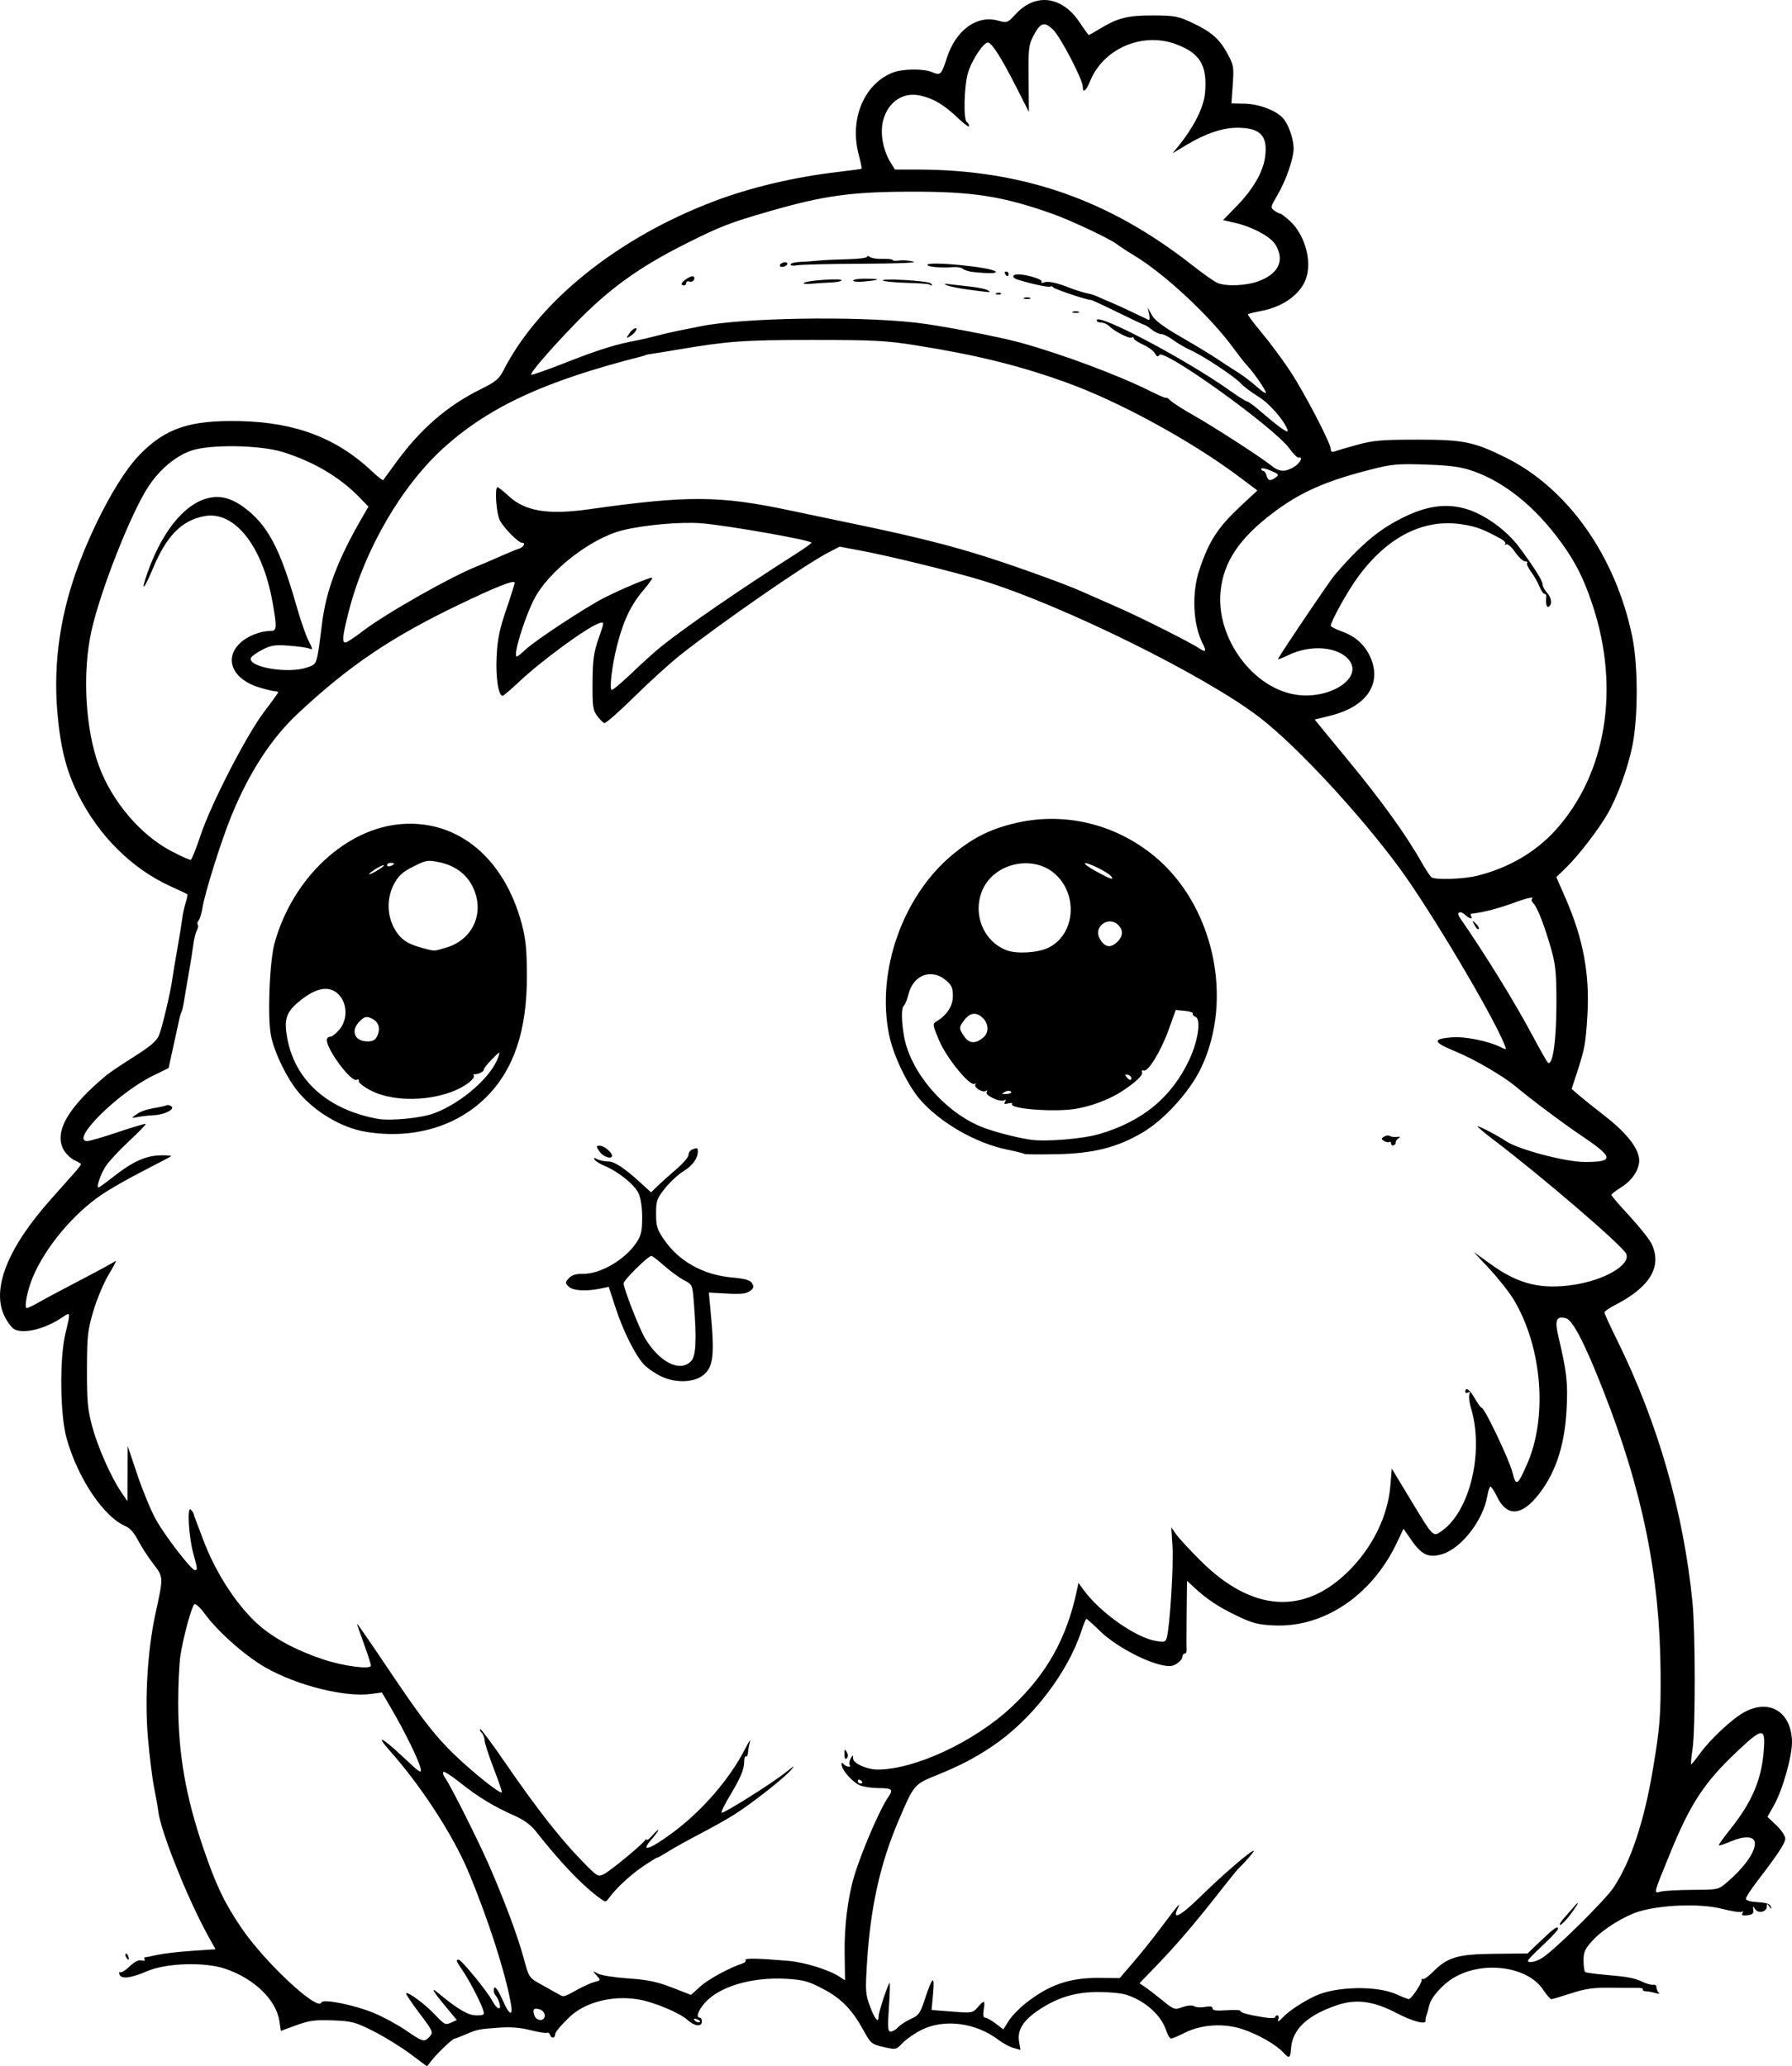 <?xml version="1.0" encoding="UTF-8" standalone="no"?>
<!-- Created with Inkscape (http://www.inkscape.org/) -->

<svg
   width="204.481mm"
   height="235.766mm"
   viewBox="0 0 204.481 235.766"
   version="1.1"
   id="svg1"
   xml:space="preserve"
   xmlns="http://www.w3.org/2000/svg"
   xmlns:svg="http://www.w3.org/2000/svg"><defs
     id="defs1" /><g
     id="layer1"
     transform="translate(146.273,24.091)"><path
       style="fill:#000000"
       d="m -99.495,210.224 c -1.071,-0.798 -2.959,-1.959 -4.196,-2.579 -2.066,-1.036 -2.442,-1.135 -4.63,-1.215 -2.002,-0.074 -2.662,0.014 -4.143,0.554 l -1.762,0.642 -0.168,-1.122 c -0.361,-2.409 -2.849,-4.821 -6.139,-5.953 -2.349,-0.808 -6.765,-0.676 -8.954,0.267 -1.841,0.794 -2.938,0.929 -3.146,0.39 -0.086,-0.223 -0.053,-0.342 0.072,-0.265 0.125,0.077 0.611,-0.225 1.079,-0.672 0.551,-0.527 1.029,-0.767 1.357,-0.681 0.278,0.073 0.439,0.024 0.358,-0.108 -0.082,-0.132 -0.052,-0.245 0.066,-0.251 0.118,-0.006 0.75,-0.133 1.405,-0.281 0.655,-0.148 2.412,-0.352 3.904,-0.452 l 2.713,-0.182 -0.808,-1.455 c -2.328,-4.192 -5.435,-11.942 -5.727,-14.287 -0.063,-0.509 -0.283,-1.769 -0.488,-2.799 -0.205,-1.03 -0.518,-3.561 -0.694,-5.625 -0.376,-4.392 -0.041,-9.943 0.85,-14.065 0.945,-4.373 0.954,-4.184 -0.288,-5.818 -0.607,-0.799 -1.382,-2.002 -1.723,-2.674 -0.382,-0.754 -0.903,-1.341 -1.361,-1.534 -2.502,-1.053 -5.445,-5.416 -6.747,-10.004 -0.761,-2.682 -0.831,-9.217 -0.128,-12.068 0.581,-2.357 0.571,-2.423 -0.284,-1.829 -1.95,1.355 -4.471,1.999 -5.554,1.419 -0.3,-0.161 -0.811,-0.841 -1.136,-1.512 -1.496,-3.09 0.368,-7.781 5.286,-13.305 0.954,-1.072 2.12,-2.382 2.59,-2.91 0.47,-0.529 0.857,-1.022 0.86,-1.095 0.003,-0.074 -0.325,-0.28 -0.729,-0.459 -0.404,-0.179 -0.952,-0.693 -1.218,-1.143 -1.199,-2.029 0.433,-4.9 4.881,-8.586 0.353,-0.293 1.758,-1.235 3.122,-2.094 1.843,-1.161 2.572,-1.783 2.839,-2.423 0.371,-0.889 1.351,-5.037 1.544,-6.537 0.06,-0.467 0.311,-1.98 0.558,-3.363 0.247,-1.382 0.497,-2.93 0.557,-3.44 0.059,-0.509 0.236,-1.321 0.391,-1.804 0.156,-0.483 0.242,-0.916 0.191,-0.964 -0.051,-0.047 -0.889,-0.445 -1.862,-0.884 -4.448,-2.007 -8.231,-5.755 -10.603,-10.504 -1.358,-2.72 -2.025,-5.373 -2.371,-9.431 -0.483,-5.668 0.369,-11.399 2.535,-17.052 1.967,-5.134 4.715,-10.067 6.821,-12.241 2.966,-3.063 5.735,-3.998 11.473,-3.873 6.368,0.139 11.071,1.936 15.142,5.786 0.615,0.582 1.164,1.006 1.218,0.942 0.055,-0.064 0.632,-0.856 1.283,-1.761 2.904,-4.033 5.954,-6.69 9.948,-8.663 1.582,-0.782 1.996,-1.127 2.473,-2.062 4.031,-7.908 13.034,-15.145 24.043,-19.326 4.182,-1.588 9.252,-2.782 14.278,-3.361 1.377,-0.159 2.533,-0.318 2.569,-0.354 0.036,-0.036 -0.121,-0.774 -0.349,-1.641 -1.046,-3.98 0.577,-7.943 3.806,-9.292 1.126,-0.471 3.546,-0.512 4.593,-0.078 0.955,0.396 1.041,0.31 1.689,-1.683 1.012,-3.113 3.404,-4.856 5.782,-4.212 1.088,0.295 1.114,0.286 2.056,-0.737 2.258,-2.45 5.296,-2.059 7.286,0.939 0.529,0.797 1.003,1.449 1.053,1.449 0.05,0 0.658,-0.343 1.352,-0.762 1.988,-1.202 3.137,-1.481 6.035,-1.468 2.392,0.011 2.828,0.092 4.366,0.814 2.218,1.041 3.15,1.854 4.072,3.547 0.702,1.29 0.742,1.524 0.601,3.528 l -0.151,2.146 1.506,0.031 c 1.631,0.033 3.577,0.767 4.377,1.651 0.621,0.686 1.199,2.314 1.213,3.42 0.015,1.162 -0.853,3.675 -1.862,5.386 -0.772,1.31 -0.793,1.411 -0.349,1.736 0.259,0.19 0.561,0.345 0.671,0.345 0.11,0 0.618,0.387 1.13,0.86 1.593,1.471 2.438,4.209 1.924,6.233 -0.493,1.94 -2.536,3.513 -5.225,4.023 -0.768,0.146 -1.444,0.313 -1.504,0.372 -0.059,0.059 0.621,0.975 1.511,2.035 0.89,1.06 2.331,2.991 3.202,4.29 1.656,2.471 4.747,8.391 4.747,9.09 0,0.273 0.147,0.349 0.449,0.233 0.247,-0.095 1.408,-0.435 2.58,-0.756 1.83,-0.501 2.803,-0.584 6.893,-0.584 5.216,0 6.41,0.244 10.054,2.053 7.069,3.509 12.526,11.237 14.418,20.42 0.673,3.267 0.68,9.168 0.014,12.469 -0.513,2.544 -1.712,5.822 -2.85,7.789 -1.014,1.754 -3.305,4.731 -4.649,6.04 l -1.175,1.145 1.114,2.559 c 1.952,4.486 2.704,8.548 2.432,13.142 -0.192,3.239 -0.306,3.885 -1.141,6.443 l -0.659,2.02 0.759,0.663 c 0.418,0.365 1.801,1.473 3.075,2.462 2.48,1.926 3.875,3.739 3.875,5.035 0,1.085 -0.83,2.311 -2.091,3.09 -0.588,0.363 -1.073,0.741 -1.077,0.841 -0.004,0.099 0.925,1.187 2.065,2.417 1.14,1.23 2.271,2.655 2.514,3.167 1.239,2.611 -0.181,4.956 -4.263,7.038 -0.614,0.313 -1.116,0.671 -1.116,0.796 0,0.124 0.668,1.581 1.485,3.236 4.608,9.337 7.548,19.576 8.562,29.827 0.337,3.408 0.346,14.395 0.013,16.697 -0.136,0.94 -0.213,1.744 -0.172,1.785 0.042,0.042 0.479,-0.486 0.973,-1.173 1.183,-1.648 3.724,-4.025 5.097,-4.769 2.847,-1.543 5.303,-0.08 5.443,3.241 0.068,1.617 -1.032,5.566 -2.06,7.394 l -0.736,1.308 1.015,0.966 c 0.558,0.531 1.015,1.207 1.015,1.503 0,0.53 -0.789,1.73 -3.236,4.923 -0.688,0.898 -1.254,1.776 -1.257,1.95 -0.003,0.196 0.517,0.347 1.363,0.397 0.943,0.055 1.402,0.203 1.475,0.477 0.095,0.353 0.076,0.353 -0.174,0 -0.245,-0.347 -0.281,-0.342 -0.285,0.035 -0.006,0.612 -0.999,0.813 -1.334,0.271 -0.237,-0.384 -0.262,-0.373 -0.198,0.091 0.056,0.407 -0.102,0.549 -0.683,0.616 -0.545,0.062 -0.7,-0.004 -0.554,-0.239 0.121,-0.196 0.092,-0.258 -0.074,-0.156 -0.151,0.093 -1.186,-0.063 -2.299,-0.348 -2.397,-0.613 -6.796,-0.469 -9.413,0.308 -1.648,0.489 -4.116,2.014 -5.247,3.241 -0.951,1.032 -1.103,1.36 -1.103,2.378 0,0.649 0.089,1.236 0.198,1.303 0.109,0.067 1.091,0.2 2.183,0.296 2.717,0.238 3.414,0.37 4.383,0.83 0.459,0.218 1,0.361 1.203,0.317 0.202,-0.043 0.368,0.1 0.368,0.318 0,0.218 0.119,0.494 0.265,0.613 0.146,0.119 -0.033,0.127 -0.397,0.018 -0.364,-0.109 -0.861,-0.202 -1.105,-0.206 -0.244,-0.005 -0.389,-0.098 -0.321,-0.206 0.067,-0.109 -0.209,-0.192 -0.615,-0.185 -0.405,0.007 -1.819,0.001 -3.14,-0.013 -1.9,-0.021 -2.829,0.113 -4.44,0.639 -1.12,0.366 -2.136,0.665 -2.258,0.665 -0.122,0 -0.543,-0.487 -0.937,-1.082 -1.744,-2.635 -6.765,-3.34 -10.1,-1.418 -1.347,0.776 -2.689,2.272 -2.899,3.232 -0.087,0.398 -0.227,0.901 -0.31,1.12 -0.084,0.218 -0.133,0.486 -0.11,0.595 0.109,0.514 -1.479,0.096 -3.344,-0.88 -2.559,-1.34 -4.552,-1.609 -6.68,-0.902 -3.447,1.145 -5.174,2.763 -5.324,4.99 -0.074,1.099 -0.215,1.168 -0.88,0.433 -0.807,-0.891 -2.83,-2.051 -4.633,-2.655 -2.153,-0.721 -4.719,-0.558 -6.656,0.424 -0.695,0.352 -1.378,0.64 -1.517,0.64 -0.139,0 -0.391,-0.42 -0.561,-0.933 -0.574,-1.74 -2.376,-3.357 -4.527,-4.063 -0.526,-0.173 -1.955,-0.316 -3.175,-0.318 -2.603,-0.005 -4.656,0.606 -6.791,2.023 -1.805,1.197 -2.504,2.298 -2.291,3.609 l 0.159,0.98 -0.804,-0.231 c -0.442,-0.127 -1.203,-0.534 -1.689,-0.906 -2.611,-1.992 -6.232,-2.453 -8.847,-1.128 -0.751,0.381 -1.702,1.044 -2.111,1.475 -0.74,0.777 -0.755,0.78 -2.171,0.454 -1.363,-0.314 -1.464,-0.398 -2.29,-1.903 -1.313,-2.39 -2.527,-3.632 -4.632,-4.738 -1.624,-0.853 -2.221,-1.02 -4.077,-1.135 -3.968,-0.248 -7.738,0.856 -9.403,2.752 -0.779,0.887 -1.037,1.68 -0.546,1.68 0.136,0 0.232,0.221 0.211,0.49 -0.045,0.594 -0.85,0.474 -1.65,-0.246 -0.931,-0.837 -3.914,-2.066 -5.696,-2.346 -2.945,-0.463 -6.052,0.364 -7.808,2.078 -0.991,0.968 -1.577,1.678 -1.577,1.913 0,0.433 -0.399,0.53 -0.551,0.134 -0.091,-0.238 -0.262,-0.374 -0.379,-0.302 -0.117,0.072 -0.965,-0.061 -1.884,-0.297 -1.167,-0.299 -2.272,-0.384 -3.662,-0.283 -2.287,0.167 -2.428,0.197 -3.809,0.795 -0.563,0.244 -1.099,0.447 -1.191,0.451 -0.237,0.01 -1.931,1.614 -2.592,2.456 l -0.559,0.711 z m 2.258,-1.955 c 0.429,-0.474 0.374,-0.598 -1.18,-2.66 -0.896,-1.189 -1.58,-2.213 -1.518,-2.274 0.208,-0.208 2.194,1.268 3.32,2.469 1.035,1.103 1.175,1.173 1.796,0.89 l 0.674,-0.307 -1.333,-1.602 c -1.364,-1.64 -1.694,-2.221 -0.87,-1.537 2.287,1.9 3.483,2.608 4.408,2.608 0.9,0 0.97,-0.051 0.801,-0.595 -0.278,-0.897 -1.564,-3.376 -2.34,-4.51 -0.747,-1.093 -0.803,-1.245 -0.458,-1.245 0.318,0 3.299,3.647 3.84,4.696 0.507,0.985 1.089,1.174 0.814,0.265 -0.099,-0.327 -0.286,-0.708 -0.415,-0.847 -0.129,-0.138 -0.235,-0.406 -0.235,-0.595 0,-0.734 0.424,-0.273 1.025,1.116 0.725,1.676 1.194,1.903 0.944,0.459 -0.611,-3.535 -2.589,-9.696 -4.841,-15.081 -1.753,-4.191 -5.357,-9.757 -8.908,-13.759 -1.808,-2.037 -1.023,-1.693 1.454,0.637 1.923,1.809 2.135,1.944 1.974,1.257 -0.223,-0.952 -1.785,-4.145 -3.284,-6.711 l -1.126,-1.928 -1.216,0.167 c -2.997,0.411 -8.452,-0.955 -12.081,-3.024 -2.285,-1.303 -5.407,-4.063 -6.908,-6.108 -0.558,-0.76 -1.071,-1.225 -1.204,-1.092 -0.337,0.337 -1.292,3.884 -1.585,5.888 -0.139,0.946 -0.251,3.327 -0.251,5.292 0.002,5.854 0.836,10.68 2.879,16.669 1.433,4.199 2.384,6.193 4.322,9.053 2.66,3.927 8.749,9.609 9.136,8.525 0.159,-0.447 3.779,0.282 6.006,1.209 1.074,0.447 2.712,1.335 3.64,1.973 1.941,1.334 2.108,1.377 2.717,0.703 z m 53.442,-1.054 c 0.245,-0.271 0.9,-0.697 1.455,-0.948 0.899,-0.405 1.073,-0.648 1.588,-2.219 0.882,-2.686 1.15,-2.878 0.951,-0.681 l -0.17,1.877 2.338,0.182 c 2.278,0.178 2.353,0.165 2.92,-0.488 0.769,-0.885 0.868,-0.848 0.689,0.255 -0.102,0.626 -0.048,0.926 0.167,0.926 0.174,0 0.713,0.302 1.197,0.672 l 0.881,0.672 0.592,-0.958 c 0.325,-0.527 1.193,-1.433 1.928,-2.014 2.698,-2.133 5.04,-2.939 8.442,-2.907 l 2.311,0.022 1.555,-1.807 c 0.855,-0.994 2.257,-2.745 3.115,-3.893 2.013,-2.692 2.345,-3.08 1.971,-2.307 -0.732,1.515 0.282,0.962 2.841,-1.55 2.272,-2.23 5.479,-4.981 5.806,-4.981 0.152,0 -0.958,1.303 -1.682,1.975 -0.163,0.151 -1.226,1.465 -2.364,2.92 -2.644,3.382 -4.762,5.852 -7.112,8.291 l -1.87,1.941 0.65,0.441 c 0.357,0.242 1.25,0.929 1.984,1.526 1.294,1.052 1.364,1.075 2.289,0.755 0.578,-0.2 1.099,-0.238 1.323,-0.097 0.203,0.128 0.756,0.162 1.229,0.076 0.59,-0.108 0.86,-0.055 0.86,0.168 0,0.235 0.444,0.294 1.587,0.211 0.873,-0.063 1.587,-0.032 1.587,0.07 0,0.21 0.884,0.452 2.712,0.744 0.691,0.11 1.257,0.103 1.257,-0.016 0,-0.119 0.115,-0.217 0.256,-0.217 0.141,0 0.19,0.208 0.109,0.463 -0.105,0.329 0.033,0.272 0.476,-0.198 0.724,-0.769 2.296,-1.811 3.751,-2.487 2.369,-1.101 7.042,-1.187 9.275,-0.169 0.652,0.297 1.281,0.539 1.398,0.537 0.276,-0.004 1.538,-1.913 1.454,-2.199 -0.035,-0.12 0.029,-0.161 0.141,-0.091 0.113,0.07 0.622,-0.291 1.131,-0.802 1.699,-1.705 2.818,-2.034 7.058,-2.077 l 3.751,-0.038 1.493,-1.429 c 1.534,-1.468 1.985,-1.78 1.985,-1.371 0,0.129 -0.774,0.96 -1.72,1.847 -0.946,0.887 -1.72,1.685 -1.72,1.772 0,0.326 0.951,0.139 1.654,-0.325 1.558,-1.027 7.202,-6.607 8.151,-8.057 1.968,-3.009 3.457,-7.496 4.455,-13.42 0.804,-4.771 0.915,-6.17 0.882,-11.04 -0.076,-11.057 -2.045,-20.762 -6.53,-32.185 -2.128,-5.419 -3.498,-8.072 -4.271,-8.266 -1.129,-0.283 -1.308,0.192 -0.832,2.205 0.921,3.894 1.061,5.136 0.913,8.088 -0.221,4.403 -1.347,7.661 -3.529,10.21 -1.776,2.075 -3.348,2.041 -4.386,-0.095 -0.32,-0.658 -0.666,-1.196 -0.77,-1.196 -0.104,0 -0.27,0.479 -0.368,1.065 -0.468,2.771 -2.957,5.98 -5.147,6.636 -1.525,0.457 -2.32,0.106 -3.464,-1.531 l -0.953,-1.363 -0.769,1.619 c -2.833,5.965 -8.299,9.653 -13.947,9.41 -1.856,-0.08 -2.483,-0.239 -4.231,-1.073 -2.136,-1.02 -3.436,-1.876 -4.893,-3.223 l -0.86,-0.795 -0.042,3.69 c -0.023,2.029 -0.025,3.898 -0.003,4.153 0.021,0.255 -0.079,0.463 -0.223,0.463 -0.144,0 -0.261,0.165 -0.261,0.366 0,0.202 -0.28,0.55 -0.623,0.774 -0.495,0.324 -0.862,0.355 -1.786,0.152 -2.037,-0.449 -5.327,-2.257 -6.929,-3.81 -0.824,-0.798 -1.551,-1.452 -1.615,-1.452 -0.064,0 -0.321,0.625 -0.572,1.389 -1.576,4.809 -5.684,10.134 -10.121,13.12 -2.044,1.376 -3.733,2.255 -6.4,3.335 -2.576,1.043 -2.579,1.046 -4.345,5.182 -2.09,4.895 -3.202,9.892 -3.592,16.133 -0.207,3.325 -0.183,3.677 0.35,5.093 0.564,1.498 0.972,1.95 0.972,1.076 0,-0.444 1.018,-3.536 1.247,-3.788 0.066,-0.073 0.035,1.148 -0.07,2.712 -0.162,2.422 -0.132,2.844 0.201,2.844 0.216,0 0.593,-0.222 0.838,-0.493 z m 75.944,-12.406 c 0.352,-0.4 0.898,-1.025 1.213,-1.389 0.783,-0.905 0.357,-0.097 -0.593,1.124 -0.424,0.546 -0.882,0.992 -1.016,0.992 -0.134,0 0.044,-0.327 0.396,-0.728 z m -98.532,11.736 c 0,-0.057 -0.185,-0.175 -0.411,-0.262 -0.235,-0.09 -0.342,-0.046 -0.249,0.104 0.155,0.251 0.66,0.372 0.66,0.158 z m -17.727,-0.672 c 0,-0.285 -0.243,-0.588 -0.549,-0.686 -0.694,-0.22 -0.868,-0.046 -0.648,0.648 0.225,0.71 1.197,0.741 1.197,0.038 z m 3.619,-2.9 c 0.754,-0.416 1.69,-0.836 2.08,-0.934 0.7,-0.176 0.703,-0.186 0.217,-0.733 -0.49,-0.552 -0.489,-0.553 0.169,-0.203 0.364,0.194 1.912,0.436 3.44,0.539 2.188,0.147 3.244,0.366 4.97,1.032 l 2.192,0.846 1.064,-0.962 c 0.922,-0.833 3.298,-2.127 4.822,-2.627 0.264,-0.086 0.417,-0.259 0.339,-0.384 -0.144,-0.233 1.397,-0.205 4.834,0.086 1.903,0.161 4.668,1.016 5.902,1.825 l 0.616,0.404 -0.048,-3.096 c -0.047,-3.046 0.365,-6.372 1.089,-8.785 0.848,-2.824 2.918,-7.631 3.887,-9.026 0.607,-0.873 0.441,-1.028 -1.096,-1.028 -0.682,0 -1.607,-0.128 -2.057,-0.285 -0.835,-0.291 -2.175,-1.781 -2.168,-2.409 0.002,-0.212 0.08,-0.245 0.198,-0.084 0.259,0.353 0.941,0.485 0.729,0.141 -0.091,-0.148 -0.044,-0.478 0.105,-0.734 0.255,-0.438 0.271,-0.438 0.279,-0.006 0.01,0.559 1.57,1.26 2.805,1.26 4.242,0 11.041,-3.174 15.268,-7.129 4.03,-3.77 6.326,-7.878 7.476,-13.376 l 0.166,-0.793 0.571,0.784 c 1.896,2.603 5.968,5.475 8.289,5.846 0.981,0.157 1.094,0.116 1.236,-0.451 0.346,-1.381 0.765,-8.172 0.635,-10.275 l -0.139,-2.243 0.547,0.788 c 0.301,0.433 1.569,1.804 2.819,3.046 5.83,5.795 11.732,6.222 16.809,1.216 2.802,-2.763 4.55,-6.332 4.832,-9.864 l 0.151,-1.892 2.102,3.479 c 2.691,4.453 2.597,4.359 3.623,3.628 3.215,-2.29 4.811,-9.025 3.316,-13.999 -0.19,-0.633 -0.274,-1.337 -0.187,-1.565 0.105,-0.274 0.054,-0.35 -0.15,-0.223 -0.17,0.105 -0.31,0.065 -0.31,-0.089 0,-0.603 0.524,-0.23 1.09,0.778 0.327,0.582 0.677,1.058 0.779,1.058 0.327,0 3.139,5.91 3.503,7.361 0.411,1.641 0.575,1.552 1.661,-0.899 2.382,-5.379 1.74,-13.374 -1.509,-18.797 -0.491,-0.82 -1.718,-2.379 -2.726,-3.464 l -1.833,-1.972 2.028,1.455 c 3.081,2.211 5.673,2.844 9.353,2.287 3.56,-0.539 6.506,-2.261 6.023,-3.521 -0.327,-0.851 -9.691,-8.897 -15.268,-13.119 -0.841,-0.637 -1.605,-1.279 -1.696,-1.428 -0.137,-0.222 2.285,1.031 3.226,1.669 1.422,0.964 6.791,2.383 9.017,2.383 3.334,0 3.296,-0.505 -0.219,-2.875 -2.296,-1.548 -5.792,-4.161 -7.712,-5.763 -1.412,-1.179 -4.651,-3.064 -6.78,-3.946 -2.66,-1.103 -2.756,-1.452 -0.452,-1.643 1.435,-0.119 4.156,0.428 5.524,1.111 0.686,0.342 0.709,0.333 0.492,-0.208 -1.393,-3.48 -8.51,-15.449 -12.041,-20.252 -4.492,-6.109 -11.65,-13.825 -15.849,-17.083 -6.158,-4.779 -22.564,-12.884 -31.792,-15.708 -3.179,-0.973 -10.454,-2.759 -13.789,-3.386 l -2.428,-0.456 -1.315,0.682 c -2.582,1.339 -11.988,7.849 -16.783,11.616 -1.182,0.928 -3.571,3.092 -5.308,4.808 -1.737,1.716 -3.285,3.077 -3.44,3.026 -0.154,-0.051 -0.526,-0.423 -0.826,-0.826 -0.481,-0.647 -0.542,-1.094 -0.522,-3.82 0.02,-2.579 0.134,-3.404 0.693,-5.012 0.665,-1.912 0.666,-1.924 0.109,-1.754 -1.309,0.398 -6.54,4.213 -9.174,6.689 -0.938,0.882 -1.786,1.608 -1.884,1.612 -0.48,0.022 -0.807,-2.091 -0.69,-4.463 0.099,-2.012 0.326,-3.127 1.092,-5.36 0.532,-1.551 0.967,-2.938 0.967,-3.083 0,-0.371 -2.162,0.485 -6.483,2.565 -7.662,3.69 -12.469,6.946 -18.276,12.382 -3.007,2.815 -5.53,6.697 -7.547,11.613 -1.169,2.85 -3.061,8.864 -3.322,10.563 -0.09,0.582 -0.283,1.21 -0.429,1.395 -0.146,0.185 -0.194,0.409 -0.105,0.498 0.088,0.088 0.043,0.381 -0.102,0.651 -0.144,0.27 -0.325,0.998 -0.402,1.619 -0.077,0.621 -0.309,2.081 -0.515,3.245 -0.207,1.164 -0.45,2.593 -0.541,3.175 -0.091,0.582 -0.219,1.147 -0.286,1.256 -0.067,0.109 -0.166,0.406 -0.22,0.661 -0.054,0.255 -0.36,1.655 -0.68,3.11 l -0.581,2.646 -1.763,0.862 c -4.052,1.982 -9.578,7.487 -7.497,7.468 0.255,-0.002 1.832,-0.466 3.506,-1.03 1.673,-0.564 3.089,-0.983 3.145,-0.93 0.056,0.053 -0.822,0.958 -1.95,2.012 -1.129,1.054 -2.316,2.338 -2.639,2.853 -0.585,0.933 -1.075,2.391 -0.803,2.391 0.079,0 0.902,-0.597 1.83,-1.326 2.096,-1.647 3.613,-2.32 5.282,-2.343 0.711,-0.01 1.243,0.031 1.183,0.091 -0.06,0.06 -1.489,0.815 -3.177,1.679 -1.688,0.863 -3.821,2.081 -4.742,2.706 -3.266,2.218 -6.437,6.012 -7.861,9.407 -0.644,1.533 -1.033,3.546 -0.685,3.541 0.128,-0.002 0.768,-0.311 1.423,-0.688 0.655,-0.377 2.798,-1.52 4.762,-2.542 1.965,-1.021 3.724,-1.979 3.909,-2.128 0.186,-0.149 -0.137,0.509 -0.716,1.463 -0.579,0.954 -1.382,2.846 -1.783,4.205 -0.661,2.237 -0.731,2.872 -0.739,6.705 -0.008,3.597 0.082,4.571 0.596,6.482 0.639,2.377 2.151,5.793 3.323,7.511 l 0.702,1.029 0.014,-3.146 0.014,-3.146 1.112,3.307 c 0.612,1.819 1.564,4.112 2.116,5.095 1.077,1.916 4.037,5.753 4.438,5.753 0.321,0 0.308,-0.141 -0.168,-1.852 -0.532,-1.914 -0.745,-5.495 -0.301,-5.051 0.173,0.173 0.325,0.398 0.338,0.5 0.013,0.102 0.097,0.364 0.189,0.582 0.091,0.218 0.465,1.208 0.832,2.2 1.514,4.099 4.184,8.108 6.82,10.237 1.746,1.411 4.075,2.612 6.909,3.564 2.317,0.778 5.468,1.189 5.468,0.714 0,-0.162 -0.357,-1.274 -0.794,-2.47 -0.437,-1.196 -0.794,-2.238 -0.794,-2.314 0,-0.077 1.518,2.12 3.373,4.881 3.605,5.364 4.968,7.188 6.863,9.185 1.941,2.046 6.054,5.431 6.296,5.182 0.048,-0.049 -0.373,-1.28 -0.935,-2.735 -0.562,-1.455 -1.027,-2.89 -1.034,-3.188 -0.007,-0.298 -0.153,-0.683 -0.325,-0.855 -0.172,-0.172 -0.255,-0.372 -0.183,-0.443 0.071,-0.071 1.373,1.679 2.893,3.891 3.49,5.08 6.177,8.522 8.615,11.036 1.899,1.959 1.919,1.971 2.661,1.594 0.707,-0.359 4.229,-3.264 4.646,-3.832 0.107,-0.146 0.196,-0.169 0.198,-0.052 0.002,0.117 0.298,-0.121 0.657,-0.529 0.359,-0.408 0.657,-0.669 0.661,-0.58 0.005,0.089 -0.345,0.566 -0.777,1.058 -1.368,1.559 -0.224,1.187 2.453,-0.798 3.345,-2.481 6.501,-6.142 8.235,-9.551 0.407,-0.8 0.654,-1.158 0.548,-0.794 -0.106,0.364 -0.208,0.918 -0.228,1.232 -0.02,0.314 -0.125,0.515 -0.234,0.447 -0.109,-0.068 -0.198,0.174 -0.198,0.537 0,0.928 -0.394,1.876 -1.638,3.944 -0.594,0.987 -1.018,1.856 -0.943,1.931 0.169,0.169 5.695,-3.302 7.334,-4.606 1.012,-0.805 1.096,-0.837 0.538,-0.205 -0.827,0.937 -4.416,3.754 -6.359,4.991 -0.805,0.513 -2.591,1.519 -3.969,2.236 -1.378,0.717 -3.009,1.623 -3.624,2.013 -0.616,0.39 -1.188,0.709 -1.271,0.709 -0.084,0 -0.83,0.461 -1.659,1.024 -1.44,0.979 -3.056,2.486 -3.853,3.594 -0.364,0.507 -0.391,0.503 -1.305,-0.194 -1.955,-1.492 -4.312,-3.984 -7.058,-7.467 -0.541,-0.686 -1.366,-1.29 -2.345,-1.719 -2.341,-1.025 -4.272,-2.194 -6.275,-3.803 -1.01,-0.811 -1.877,-1.354 -1.927,-1.208 -0.05,0.146 0.027,0.411 0.172,0.588 0.515,0.63 3.825,7.206 5.08,10.089 1.798,4.133 3.285,8.128 3.96,10.641 0.574,2.134 0.59,2.158 1.947,2.908 0.753,0.416 1.607,0.894 1.898,1.063 0.725,0.421 0.633,0.438 2.164,-0.406 z m 30.578,-26.904 c 0,-0.609 0.04,-0.65 0.259,-0.259 0.169,0.302 0.169,0.553 0,0.722 -0.169,0.169 -0.259,0.008 -0.259,-0.463 z m -20.868,-43.094 c -0.71,-0.334 -1.611,-0.95 -2.003,-1.368 -1.014,-1.082 -2.379,-3.816 -3.264,-6.535 l -0.759,-2.335 -0.939,0.193 c -1.663,0.342 -3.162,0.25 -3.635,-0.223 -0.415,-0.415 -0.414,-0.477 0.021,-0.957 0.325,-0.359 0.797,-0.508 1.571,-0.496 2.021,0.031 4.831,-1.602 6.136,-3.565 0.544,-0.819 0.656,-1.307 0.656,-2.87 0,-1.185 -0.158,-2.217 -0.427,-2.783 -0.461,-0.972 -2.3,-2.454 -3.84,-3.094 -0.528,-0.219 -1.048,-0.542 -1.156,-0.717 -0.146,-0.236 -0.069,-0.251 0.298,-0.057 0.272,0.144 0.821,0.26 1.22,0.258 0.747,-0.003 1.894,0.754 3.816,2.517 l 1.102,1.011 0.762,-0.741 c 0.419,-0.407 1.382,-1.269 2.139,-1.915 0.758,-0.646 1.377,-1.377 1.377,-1.625 0,-0.248 0.188,-0.524 0.419,-0.612 0.589,-0.226 0.64,-0.209 0.64,0.224 0,0.797 -0.599,1.622 -1.643,2.261 -0.593,0.364 -1.538,1.238 -2.099,1.942 -0.935,1.173 -1.02,1.417 -1.02,2.908 0,1.428 0.114,1.793 0.929,2.976 1.695,2.461 4.443,3.991 7.709,4.291 1.533,0.141 2.093,0.302 2.315,0.664 0.235,0.384 0.188,0.559 -0.237,0.883 -0.405,0.309 -1.018,0.378 -2.612,0.291 l -2.083,-0.113 0.189,2.009 c 0.495,5.279 0.338,6.546 -0.929,7.485 -1.052,0.78 -3.103,0.82 -4.65,0.092 z m 3.34,-1.732 c 0.586,-0.586 0.682,-2.359 0.355,-6.564 -0.171,-2.194 -0.173,-2.199 -1.123,-2.694 -0.523,-0.273 -1.536,-1.01 -2.251,-1.638 -0.714,-0.629 -1.38,-1.143 -1.478,-1.143 -0.379,0 -3.176,2.759 -3.176,3.133 0,0.578 1.785,5.158 2.436,6.248 1.638,2.747 3.966,3.928 5.237,2.657 z m -10.427,-23.945 c -0.409,-0.624 -0.406,-0.661 0.061,-0.661 0.465,0 1.37,0.756 1.37,1.145 0,0.458 -1.045,0.105 -1.431,-0.484 z m 48.489,0.271 c -0.059,-0.059 -0.985,-0.29 -2.06,-0.514 -3.505,-0.731 -7.511,-3.031 -9.793,-5.623 -1.46,-1.659 -3.095,-5.053 -3.587,-7.447 -1.486,-7.231 1.539,-15.834 7.226,-20.555 2.253,-1.87 4.19,-2.863 6.913,-3.542 5.622,-1.404 11.495,-0.07 16.055,3.647 6.813,5.553 9.2,16.323 5.381,24.275 -1.282,2.668 -4.175,5.855 -6.637,7.309 -2.894,1.709 -5.603,2.396 -9.788,2.482 -1.982,0.041 -3.652,0.026 -3.71,-0.032 z m 8.571,-2.274 c 4.956,-1.474 8.24,-4.197 10.255,-8.504 1,-2.138 1.354,-4.608 0.696,-4.861 -0.237,-0.091 -0.374,-0.26 -0.302,-0.375 0.071,-0.115 -0.339,-0.254 -0.911,-0.308 l -1.041,-0.099 -0.81,2.249 c -0.885,2.458 -2.346,4.846 -2.847,4.656 -0.179,-0.068 -0.259,0.031 -0.183,0.229 0.12,0.312 -0.893,1.241 -2.411,2.21 -1.401,0.894 -3.494,1.672 -5.228,1.942 -2.479,0.386 -7.545,-0.012 -7.202,-0.567 0.071,-0.114 -0.129,-0.141 -0.443,-0.058 -0.425,0.111 -0.516,0.061 -0.356,-0.198 0.139,-0.225 0.111,-0.283 -0.079,-0.166 -0.444,0.275 -2.246,-0.556 -2.015,-0.929 0.12,-0.195 0.078,-0.24 -0.113,-0.123 -0.376,0.232 -1.437,-0.467 -1.164,-0.768 0.108,-0.119 0.062,-0.141 -0.102,-0.047 -0.54,0.308 -3.203,-2.951 -4.052,-4.959 -0.724,-1.713 -0.753,-1.896 -0.345,-2.138 1.228,-0.728 1.918,-1.776 1.918,-2.915 0,-0.947 -0.137,-1.255 -0.814,-1.824 -1.63,-1.372 -3.696,-0.599 -4.247,1.589 -0.163,0.646 -0.4,1.239 -0.528,1.318 -0.309,0.191 -0.294,1.824 0.033,3.582 0.737,3.962 4.424,8.335 8.553,10.141 1.284,0.562 4.074,1.311 5.866,1.575 1.747,0.257 5.997,-0.095 7.872,-0.652 z m -10.109,-4.837 c -0.125,-0.125 -0.44,-0.106 -0.704,0.042 -0.411,0.23 -0.38,0.262 0.226,0.226 0.388,-0.023 0.602,-0.143 0.478,-0.267 z m 13.702,-1.665 c -0.049,-0.118 -0.244,-0.237 -0.434,-0.265 -0.272,-0.04 -0.278,0.031 -0.028,0.331 0.317,0.382 0.628,0.338 0.462,-0.066 z m -16.823,-4.538 c 0.616,-0.533 0.586,-1.518 -0.066,-2.171 -0.722,-0.722 -1.443,-0.664 -2.097,0.168 -0.678,0.862 -0.68,1.021 -0.019,1.949 0.573,0.804 1.294,0.822 2.182,0.053 z m 7.386,-10.21 c 3.076,-1.477 3.456,-6.119 0.695,-8.483 -2.499,-2.139 -6.81,-1.186 -8.169,1.808 -1.235,2.719 0.025,5.944 2.72,6.964 1.157,0.438 3.545,0.293 4.755,-0.288 z m 7.894,-0.691 c 0.667,-0.667 0.674,-1.374 0.022,-1.965 -1.082,-0.98 -2.757,0.268 -2.082,1.551 0.564,1.072 1.261,1.212 2.06,0.414 z m -0.75,-7.488 c -0.382,-0.46 -2.63,-1.572 -2.958,-1.462 -0.143,0.048 0.424,0.463 1.261,0.922 1.671,0.918 2.132,1.065 1.697,0.54 z m 31.971,30.513 c 0,-0.166 -0.095,-0.244 -0.211,-0.172 -0.116,0.072 -0.384,0.019 -0.595,-0.117 -0.336,-0.216 -0.336,-0.278 0,-0.494 0.211,-0.136 0.509,-0.169 0.661,-0.073 0.152,0.096 0.515,0.142 0.806,0.103 0.39,-0.052 0.436,-0.008 0.176,0.168 -0.194,0.132 -0.334,0.343 -0.311,0.468 0.023,0.126 -0.086,0.271 -0.242,0.323 -0.156,0.052 -0.284,-0.041 -0.284,-0.207 z m -117.038,-1.342 c -2.668,-0.448 -5.63,-2.176 -7.557,-4.409 -1.319,-1.528 -2.757,-4.427 -3.204,-6.458 -0.439,-1.997 -0.194,-8.543 0.401,-10.684 2.065,-7.433 8.177,-13.121 14.574,-13.561 6.422,-0.442 11.651,3.945 13.638,11.444 0.44,1.659 0.564,2.917 0.573,5.821 0.021,6.309 -1.493,10.805 -4.701,13.961 -3.42,3.364 -8.41,4.777 -13.724,3.886 z m 7.816,-2.096 c 3.164,-1.184 6.546,-4.143 7.341,-6.422 0.247,-0.709 0.22,-0.699 -0.726,0.259 -0.541,0.548 -0.952,1.072 -0.915,1.166 0.078,0.196 -0.745,0.599 -1.073,0.526 -0.12,-0.027 -0.147,0.067 -0.059,0.208 0.087,0.141 -0.291,0.564 -0.84,0.939 -2.756,1.881 -7.933,2.235 -10.874,0.744 -0.826,-0.419 -1.469,-0.914 -1.429,-1.099 0.042,-0.193 -0.056,-0.258 -0.228,-0.152 -0.585,0.361 -3.417,-3.399 -3.417,-4.537 0,-0.205 0.168,-0.372 0.373,-0.372 0.205,0 0.682,-0.366 1.058,-0.814 1.327,-1.577 0.674,-4.205 -1.143,-4.605 -0.973,-0.214 -2.221,0.319 -3.642,1.554 -1.309,1.138 -1.544,1.958 -1.159,4.044 0.889,4.819 4.644,8.158 10.333,9.188 1.43,0.259 4.952,-0.087 6.4,-0.628 z m -6.46,-8.845 c 0.396,-0.87 0.147,-1.622 -0.661,-1.99 -0.582,-0.265 -0.763,-0.226 -1.3,0.278 -1.137,1.068 -0.679,2.346 0.841,2.346 0.62,0 0.904,-0.161 1.12,-0.635 z m 7.884,-10.074 c 3.064,-0.916 4.414,-4.016 3.011,-6.914 -0.709,-1.464 -2.029,-2.443 -3.793,-2.813 -1.345,-0.282 -1.509,-0.256 -2.976,0.477 -1.205,0.602 -1.694,1.034 -2.185,1.931 -0.837,1.529 -0.866,3.467 -0.075,4.992 0.676,1.302 1.468,1.887 3.18,2.349 1.578,0.425 1.332,0.427 2.836,-0.023 z m -7.764,-8.869 c 0.476,-0.29 0.747,-0.528 0.602,-0.527 -0.146,4.1e-4 -0.622,0.237 -1.058,0.526 -1.034,0.685 -0.667,0.686 0.457,9.9e-4 z m 1.792,-0.691 c 0,-0.057 -0.179,-0.104 -0.397,-0.104 -0.218,0 -0.397,0.115 -0.397,0.256 0,0.141 0.179,0.188 0.397,0.104 0.218,-0.084 0.397,-0.199 0.397,-0.256 z m -29.501,28.662 c 0.595,-0.432 1.176,-0.631 2.491,-0.854 0.497,-0.084 0.979,-0.2 1.071,-0.257 0.092,-0.057 0.317,-0.011 0.501,0.103 0.521,0.322 -0.704,0.973 -1.947,1.035 -0.582,0.029 -1.416,0.121 -1.852,0.205 -0.749,0.143 -0.764,0.13 -0.265,-0.232 z m 177.697,88.413 c 2.882,-0.016 2.928,-0.026 3.891,-0.852 2.09,-1.793 3.358,-3.638 3.172,-4.617 -0.126,-0.664 -1.248,-0.69 -2.713,-0.062 -0.704,0.302 -1.322,0.506 -1.375,0.453 -0.052,-0.052 0.499,-0.835 1.225,-1.74 2.507,-3.124 3.608,-5.652 3.884,-8.922 0.242,-2.856 -0.066,-2.851 -3.127,0.042 -3.616,3.417 -5.24,5.886 -7.478,11.364 -2.037,4.985 -1.978,4.747 -1.111,4.529 0.393,-0.099 2.027,-0.186 3.631,-0.195 z m -94.75,-12.256 c 0,-0.064 -0.119,-0.19 -0.265,-0.28 -0.146,-0.09 -0.265,-0.037 -0.265,0.117 0,0.154 0.119,0.28 0.265,0.28 0.146,0 0.265,-0.052 0.265,-0.117 z m 79.188,-88.783 c 0.008,-3.357 -0.09,-4.461 -0.539,-6.085 -0.729,-2.638 -1.609,-4.943 -2.059,-5.393 -0.201,-0.201 -0.291,-0.439 -0.201,-0.529 0.305,-0.305 -0.428,-0.166 -1.833,0.348 -2.005,0.734 -3.718,1.181 -5.053,1.318 -0.118,0.012 -0.14,0.141 -0.051,0.287 0.257,0.416 -0.173,0.31 -0.708,-0.175 -0.545,-0.494 -0.999,-0.265 -0.605,0.305 3.027,4.387 6.282,9.667 8.341,13.53 0.766,1.436 1.522,2.778 1.68,2.982 0.558,0.721 1.017,-2.22 1.028,-6.589 z m -9.348,-9.039 c -0.303,-0.591 -0.296,-0.598 0.161,-0.161 0.263,0.251 0.406,0.529 0.317,0.618 -0.089,0.089 -0.304,-0.117 -0.478,-0.457 z m 0.274,-5.622 c 3.541,-0.865 6.662,-2.669 8.928,-5.163 5.836,-6.421 7.451,-16.232 4.247,-25.804 -1.014,-3.028 -1.922,-4.822 -3.626,-7.156 -2.945,-4.034 -6.453,-6.85 -10.078,-8.088 -1.328,-0.454 -2.534,-0.616 -5.292,-0.711 -3.198,-0.11 -3.849,-0.053 -6.218,0.548 -5.216,1.324 -8.071,2.584 -11.207,4.947 -3.868,2.915 -5.675,5.619 -6.008,8.993 -0.529,5.357 3.785,11.158 8.769,11.792 3.836,0.488 7.483,-1.955 5.908,-3.957 -1.226,-1.558 -4.376,-1.823 -6.932,-0.583 -0.697,0.338 -1.232,0.541 -1.19,0.452 0.299,-0.634 5.877,-8.899 6.473,-9.591 3.141,-3.649 5.234,-5.367 8.24,-6.768 2.677,-1.248 4.96,-1.438 7.25,-0.606 1.971,0.717 4.216,2.406 5.527,4.159 1.699,2.272 2.704,3.863 2.704,4.28 0,0.225 0.218,0.644 0.485,0.93 0.53,0.569 0.638,1.354 0.22,1.612 -0.248,0.153 -0.382,-0.375 -0.284,-1.124 0.024,-0.182 -0.067,-0.331 -0.201,-0.331 -0.134,0 -0.4,-0.387 -0.591,-0.86 -0.191,-0.473 -0.621,-1.228 -0.957,-1.677 -0.336,-0.449 -0.531,-0.896 -0.435,-0.992 0.096,-0.096 -0.007,-0.175 -0.23,-0.175 -0.223,0 -0.734,-0.474 -1.135,-1.054 -0.412,-0.594 -0.86,-0.979 -1.028,-0.884 -0.164,0.094 -0.21,0.073 -0.104,-0.045 0.107,-0.118 -0.131,-0.392 -0.529,-0.609 -1.984,-1.081 -2.775,-1.378 -4.334,-1.627 -4.439,-0.709 -8.595,1.394 -11.997,6.07 -1.152,1.583 -3.046,4.996 -3.046,5.488 0,0.115 0.575,0.413 1.279,0.663 1.628,0.578 2.764,1.665 3.354,3.21 1.12,2.932 -0.695,5.404 -4.691,6.392 l -1.778,0.44 0.781,0.966 c 0.429,0.531 1.766,2.156 2.971,3.611 3.801,4.592 6.656,8.55 8.4,11.642 0.492,0.873 1.022,1.675 1.177,1.782 0.459,0.316 3.607,0.212 5.177,-0.172 z m -145.633,-4.636 c 1.177,-3.549 5.259,-11.47 7.274,-14.115 0.863,-1.133 1.57,-2.115 1.57,-2.183 0,-0.067 -0.157,-0.123 -0.349,-0.123 -0.192,0 -0.989,-0.19 -1.772,-0.423 -3.022,-0.898 -4.086,-3.213 -2.299,-5.001 0.844,-0.844 2.331,-1.452 3.559,-1.455 0.721,-0.002 0.744,-0.354 0.217,-3.309 -1.14,-6.391 -4.346,-10.435 -7.762,-9.794 -2.612,0.49 -4.331,2.243 -5.904,6.021 -1.017,2.443 -1.415,2.75 -0.614,0.474 2.011,-5.712 5.325,-9.076 8.511,-8.639 0.751,0.103 1.645,0.504 2.462,1.104 2.74,2.011 4.156,4.658 6.052,11.314 0.448,1.574 1.063,3.347 1.366,3.94 0.515,1.009 0.519,1.067 0.063,0.887 -0.268,-0.105 -1.321,-0.251 -2.34,-0.323 -1.583,-0.112 -2.023,-0.042 -3.029,0.485 -0.648,0.339 -1.221,0.757 -1.273,0.93 -0.322,1.055 4.306,1.827 6.419,1.071 1.179,-0.422 1.082,-0.135 1.711,-5.089 0.478,-3.766 1.808,-7.26 4.589,-12.053 l 0.699,-1.205 -0.986,-1.017 c -2.27,-2.342 -5.258,-4.115 -8.791,-5.215 -2.598,-0.809 -8.337,-0.894 -10.451,-0.155 -1.779,0.622 -3.563,2.11 -4.85,4.045 -1.985,2.986 -5.503,11.889 -6.531,16.527 -1.063,4.798 -0.705,11.195 0.864,15.429 1.494,4.03 4.729,7.838 8.222,9.678 1.117,0.588 2.127,1.041 2.245,1.007 0.118,-0.035 0.626,-1.301 1.127,-2.813 z m 52.5,-21.482 c 2.823,-2.274 9.188,-6.651 15.542,-10.69 0.908,-0.577 1.652,-1.117 1.654,-1.199 0.004,-0.282 -9.642,-1.984 -12.565,-2.216 -2.333,-0.186 -6.533,0.188 -8.996,0.801 -3.649,0.907 -8.517,4.725 -10.125,7.94 -1.142,2.284 -2.393,6.458 -1.936,6.458 0.102,0 0.536,-0.34 0.964,-0.755 1.06,-1.029 6.956,-4.907 9.104,-5.988 1.909,-0.962 4.985,-2.253 5.366,-2.253 0.132,0 -0.303,0.635 -0.966,1.411 -1.445,1.691 -2.326,3.544 -3.039,6.394 -0.549,2.192 -0.866,4.763 -0.618,5.011 0.078,0.078 1.106,-0.78 2.284,-1.906 1.178,-1.127 2.677,-2.48 3.332,-3.007 z m 61.832,-0.404 c -1.11,-2.174 -1.259,-5.785 -0.349,-8.46 1.135,-3.336 2.106,-4.804 4.881,-7.384 l 1.72,-1.598 -1.961,-1.475 c -5.547,-4.172 -13.86,-8.709 -19.953,-10.889 -5.39,-1.928 -10.144,-3.099 -17.066,-4.201 -3.387,-0.539 -4.767,-0.611 -11.774,-0.611 -7.823,-1.38e-4 -9.604,0.127 -15.346,1.096 -1.31,0.221 -2.679,0.443 -3.043,0.494 -0.364,0.05 -0.661,0.109 -0.661,0.13 0,0.021 -0.179,0.084 -0.397,0.139 -10.946,2.783 -17.207,5.641 -22.401,10.224 -4.931,4.351 -9.274,11.768 -11.095,18.948 -0.698,2.751 -0.775,3.494 -0.361,3.494 0.151,0 1.035,-0.583 1.966,-1.297 2.613,-2.002 10.065,-6.226 13.106,-7.427 0.509,-0.201 1.64,-0.686 2.514,-1.077 0.873,-0.391 1.855,-0.795 2.183,-0.897 0.563,-0.176 0.844,-0.68 0.379,-0.68 -0.409,0 -2.107,-1.721 -2.533,-2.567 -0.409,-0.813 -0.611,-3.783 -0.257,-3.783 0.093,0 0.677,0.469 1.299,1.042 1.855,1.71 4.481,2.137 9.116,1.482 11.284,-1.595 14.92,-1.575 22.927,0.127 1.433,0.305 4.868,1.024 7.633,1.6 6.611,1.376 10.623,2.381 14.817,3.715 3.565,1.134 8.89,3.059 10.805,3.908 0.605,0.268 2.41,1.063 4.011,1.765 2.841,1.247 8.484,4.087 9.509,4.785 0.694,0.472 0.792,0.293 0.332,-0.606 z m 8.362,-18.942 c 0.394,-0.293 0.324,-0.381 -0.611,-0.774 -0.581,-0.244 -1.056,-0.333 -1.056,-0.198 0,0.135 0.105,0.245 0.234,0.245 0.129,0 0.296,0.238 0.372,0.529 0.16,0.611 0.436,0.663 1.061,0.198 z m 2.063,-1.182 c 0.699,-0.413 1.102,-1.226 0.529,-1.067 -0.132,0.036 -0.606,-0.436 -1.054,-1.05 -1.758,-2.409 -14.353,-11.456 -14.844,-10.663 -0.16,0.258 -0.278,0.216 -0.488,-0.176 -0.152,-0.285 -0.76,-0.736 -1.351,-1.002 -0.591,-0.266 -1.074,-0.592 -1.074,-0.725 0,-0.132 -0.111,-0.171 -0.248,-0.087 -0.268,0.165 -1.96,-0.704 -2.582,-1.326 -0.211,-0.211 -0.613,-0.383 -0.893,-0.383 -0.281,0 -0.51,-0.118 -0.51,-0.262 0,-0.912 10.175,4.454 15.148,7.988 0.983,0.698 1.889,1.27 2.013,1.27 0.125,0 0.749,0.451 1.388,1.002 2.344,2.023 3.422,2.775 3.237,2.261 -0.41,-1.141 -2.065,-3.029 -3.343,-3.813 -0.758,-0.465 -1.655,-1.143 -1.994,-1.507 -0.751,-0.807 -4.285,-3.143 -5.735,-3.792 -0.582,-0.261 -1.468,-0.778 -1.97,-1.149 -0.501,-0.372 -1.11,-0.676 -1.353,-0.676 -0.243,0 -0.745,-0.238 -1.115,-0.529 -0.37,-0.291 -0.739,-0.529 -0.82,-0.529 -0.081,0 -1.464,-0.649 -3.074,-1.442 -1.609,-0.793 -2.989,-1.429 -3.065,-1.413 -0.302,0.064 -4.219,-1.248 -4.302,-1.441 -0.049,-0.113 -0.188,-0.144 -0.309,-0.069 -0.189,0.117 -2.208,-0.32 -3.762,-0.813 -0.604,-0.192 -0.608,-0.547 -0.007,-0.58 0.889,-0.048 2.95,0.56 2.788,0.822 -0.098,0.159 0.025,0.191 0.312,0.081 0.429,-0.165 1.479,0.066 2.92,0.641 0.666,0.266 1.734,0.589 2.238,0.676 0.212,0.037 0.688,0.205 1.058,0.375 0.37,0.169 1.03,0.455 1.467,0.635 0.437,0.18 1.508,0.671 2.381,1.091 0.873,0.42 1.694,0.811 1.823,0.87 0.13,0.058 0.159,-0.237 0.066,-0.656 l -0.17,-0.762 0.467,0.854 c 0.336,0.615 1.281,1.324 3.374,2.533 1.599,0.923 3.442,2.041 4.097,2.483 0.655,0.443 1.701,1.123 2.325,1.511 0.624,0.389 1.606,1.133 2.183,1.654 0.577,0.521 1.049,0.832 1.049,0.692 0,-0.29 -1.398,-2.312 -2.151,-3.113 -0.274,-0.291 -0.954,-1.155 -1.511,-1.92 -2.671,-3.665 -7.893,-8.539 -11.418,-10.656 -0.8,-0.481 -1.634,-1.025 -1.853,-1.209 -0.713,-0.6 -5.346,-2.786 -7.527,-3.553 -5.642,-1.982 -8.995,-2.503 -16.02,-2.489 -6.844,0.014 -9.957,0.445 -16.195,2.243 -4.462,1.286 -5.616,1.733 -9.469,3.667 -5.43,2.726 -8.843,5.193 -12.712,9.19 -2.894,2.99 -5.146,5.609 -4.971,5.784 0.066,0.066 1.94,-0.596 4.165,-1.471 3.561,-1.401 5.625,-2.038 7.962,-2.457 0.364,-0.065 1.376,-0.303 2.249,-0.529 0.873,-0.226 1.885,-0.464 2.249,-0.529 0.364,-0.065 1.554,-0.304 2.646,-0.53 4.727,-0.98 17.59,-1.202 24.606,-0.424 2.614,0.29 9.381,1.582 11.906,2.274 4.7,1.287 11.273,3.74 14.883,5.555 0.982,0.494 1.786,0.832 1.786,0.752 0,-0.08 0.23,0.069 0.512,0.331 0.282,0.262 1.443,1.003 2.58,1.646 2.361,1.334 7.786,4.841 8.901,5.753 0.892,0.729 1.549,0.769 2.585,0.158 z m -75.906,-15.145 c 0.182,-0.292 0.476,-0.586 0.654,-0.654 0.499,-0.192 0.141,0.481 -0.455,0.853 -0.49,0.306 -0.505,0.291 -0.199,-0.199 z m 50.679,-2.568 c 0.182,-0.073 0.48,-0.073 0.661,0 0.182,0.073 0.033,0.133 -0.331,0.133 -0.364,0 -0.513,-0.06 -0.331,-0.133 z m -5.556,-1.587 c 0.182,-0.073 0.48,-0.073 0.661,0 0.182,0.073 0.033,0.133 -0.331,0.133 -0.364,0 -0.513,-0.06 -0.331,-0.133 z m -3.158,-0.535 c 0.191,-0.076 0.419,-0.067 0.507,0.021 0.088,0.088 -0.068,0.15 -0.347,0.139 -0.308,-0.013 -0.371,-0.075 -0.16,-0.16 z m -3.258,-0.41 c -1.019,-0.136 -2.09,-0.352 -2.381,-0.479 -0.423,-0.186 -0.371,-0.212 0.265,-0.131 0.437,0.056 1.516,0.18 2.398,0.275 0.883,0.095 1.776,0.282 1.984,0.414 0.45,0.285 0.462,0.285 -2.266,-0.078 z m -32.676,-0.636 c 0,-0.252 0.878,-0.871 1.248,-0.881 0.177,-0.005 0.257,0.163 0.177,0.372 -0.08,0.209 -0.315,0.315 -0.521,0.236 -0.206,-0.079 -0.375,-0.012 -0.375,0.149 0,0.161 -0.119,0.293 -0.265,0.293 -0.146,0 -0.265,-0.076 -0.265,-0.169 z m 13.952,-0.124 c 0.281,-0.273 4.305,-0.553 4.305,-0.299 0,0.113 -0.566,0.228 -1.257,0.255 -0.691,0.028 -1.706,0.093 -2.254,0.146 -0.549,0.053 -0.906,0.007 -0.794,-0.102 z m 14.335,0.181 c -0.062,-0.062 -1.213,-0.144 -2.558,-0.183 -1.345,-0.039 -2.592,-0.161 -2.77,-0.271 -0.179,-0.11 0.923,-0.136 2.448,-0.058 1.525,0.079 2.886,0.251 3.024,0.384 0.138,0.132 0.188,0.241 0.11,0.241 -0.078,0 -0.192,-0.051 -0.254,-0.112 z m -8.707,-0.449 c 0,-0.128 0.685,-0.223 1.521,-0.211 1.706,0.023 1.61,0.14 -0.265,0.322 -0.691,0.067 -1.257,0.017 -1.257,-0.11 z m 17.33,-0.761 c -0.09,-0.146 -0.037,-0.265 0.117,-0.265 0.154,0 0.28,0.119 0.28,0.265 0,0.146 -0.052,0.265 -0.117,0.265 -0.064,0 -0.19,-0.119 -0.28,-0.265 z m -3.704,-0.222 c -0.437,-0.049 -0.935,-0.207 -1.108,-0.35 -0.173,-0.143 -0.649,-0.234 -1.058,-0.201 -1.408,0.112 -2.993,-0.021 -2.993,-0.251 0,-0.46 7.265,0.246 7.774,0.755 0.226,0.226 -0.856,0.246 -2.615,0.047 z m -21.96,-0.836 c 0.09,-0.146 0.342,-0.265 0.56,-0.265 0.218,0 0.323,0.119 0.233,0.265 -0.09,0.146 -0.342,0.265 -0.56,0.265 -0.218,0 -0.323,-0.119 -0.233,-0.265 z m 1.191,-0.018 c 0,-0.136 0.506,-0.266 1.124,-0.29 0.618,-0.024 1.541,-0.09 2.051,-0.147 0.509,-0.057 1.967,-0.127 3.24,-0.155 1.273,-0.028 2.315,-0.155 2.315,-0.282 5.5e-4,-0.127 0.15,-0.115 0.332,0.026 0.182,0.141 0.837,0.239 1.455,0.217 0.618,-0.022 1.124,0.035 1.124,0.127 0,0.092 0.332,0.118 0.738,0.058 0.406,-0.06 1.129,-0.007 1.606,0.116 0.548,0.142 -1.602,0.234 -5.832,0.251 -3.685,0.014 -7.027,0.094 -7.427,0.176 -0.4,0.083 -0.728,0.039 -0.728,-0.096 z m 53.448,1.893 c 2.273,-0.864 2.956,-2.383 1.871,-4.161 -0.564,-0.925 -2.662,-2.041 -4.704,-2.503 l -1.27,-0.287 1.587,-1.63 c 1.843,-1.892 2.977,-3.853 3.21,-5.552 0.336,-2.449 -0.524,-3.354 -3.187,-3.354 -1.685,0 -3.631,0.663 -5.829,1.987 l -1.541,0.928 0.697,-0.862 c 1.735,-2.145 2.859,-4.386 3.004,-5.985 0.287,-3.164 -0.527,-4.554 -3.275,-5.59 -3.822,-1.441 -8.289,0.45 -9.812,4.155 -0.484,1.177 -0.862,1.471 -0.862,0.67 0,-0.806 -2.565,-5.719 -3.401,-6.515 -0.984,-0.937 -1.416,-0.804 -2.209,0.683 -0.558,1.046 -0.604,1.442 -0.571,4.934 l 0.037,3.797 -1.456,-2.87 c -1.613,-3.18 -2.687,-4.893 -3.167,-5.05 -0.469,-0.154 -1.88,1.94 -2.332,3.462 -0.445,1.497 -0.534,5.347 -0.13,5.597 0.146,0.09 0.265,0.301 0.265,0.469 0,0.168 -0.566,-0.238 -1.257,-0.901 -1.566,-1.503 -2.793,-2.242 -4.277,-2.576 -1.984,-0.446 -3.671,0.654 -4.267,2.782 -0.388,1.385 -0.051,3.386 0.806,4.795 l 0.52,0.855 2.584,0.003 c 11.996,0.013 21.823,3.431 31.329,10.897 1.258,0.988 2.567,1.909 2.91,2.046 1.045,0.419 3.321,0.312 4.726,-0.222 z M -131.88,199.223 c -0.096,-0.155 -0.118,-0.339 -0.048,-0.408 0.069,-0.069 0.197,0.058 0.283,0.282 0.179,0.466 0.026,0.548 -0.234,0.126 z"
       id="path3" /></g></svg>
